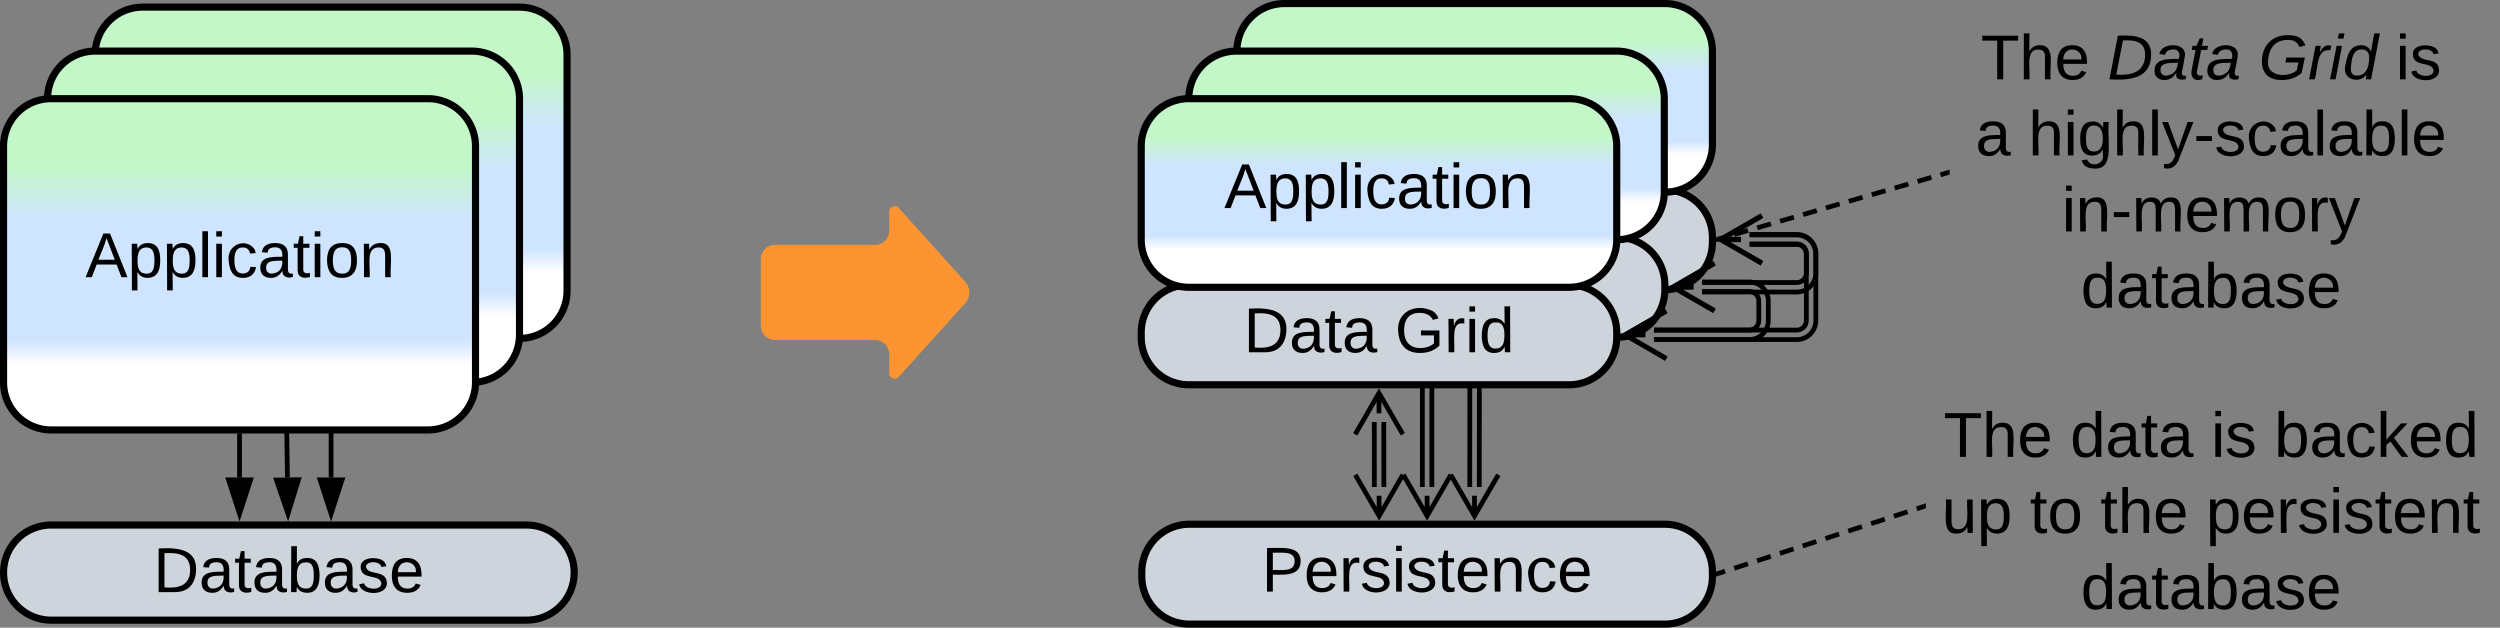 <svg xmlns="http://www.w3.org/2000/svg" xmlns:xlink="http://www.w3.org/1999/xlink" xmlns:lucid="lucid" width="1051.5" height="264"><rect width="100%" height="100%" fill="#808080" stroke="none"/><g transform="translate(-280 -557)" lucid:page-tab-id="0_0"><path d="M380.75 740.33v17.5" stroke="#000" stroke-width="2" fill="none"/><path d="M381.73 740.36h-1.96v-1.03h1.96z" stroke="#000" stroke-width=".05"/><path d="M380.75 773.1l-4.63-14.27h9.26z" stroke="#000" stroke-width="2"/><path d="M400.33 720.33l.57 37.5" stroke="#000" stroke-width="2" fill="none"/><path d="M401.3 720.34l-1.94.03v-1.04h1.94z" stroke="#000" stroke-width=".05"/><path d="M401.13 773.1l-4.85-14.2 9.27-.14z" stroke="#000" stroke-width="2"/><path d="M419.25 701.83v56" stroke="#000" stroke-width="2" fill="none"/><path d="M420.23 701.86h-1.96v-1.03h1.96z" stroke="#000" stroke-width=".05"/><path d="M419.25 773.1l-4.63-14.27h9.26z" stroke="#000" stroke-width="2"/><path d="M320 580a20 20 0 0 1 20-20h158.5a20 20 0 0 1 20 20v99.33a20 20 0 0 1-20 20H340a20 20 0 0 1-20-20z" stroke="#000" stroke-width="3" fill="url(#a)"/><use xlink:href="#b" transform="matrix(1,0,0,1,325,565) translate(29.426 70.083)"/><path d="M600 666a6 6 0 0 1 6-6h42a6 6 0 0 0 6-6v-8a2.3 2.3 0 0 1 4-1.54l28 31.08a6.67 6.67 0 0 1 0 8.92l-28 31.08a2.3 2.3 0 0 1-4-1.54v-8a6 6 0 0 0-6-6h-42a6 6 0 0 1-6-6z" fill="#fc9432"/><path d="M1090 726a6 6 0 0 1 6-6h228a6 6 0 0 1 6 6v87.5a6 6 0 0 1-6 6h-228a6 6 0 0 1-6-6z" stroke="#000" stroke-opacity="0" stroke-width="3" fill="#fff" fill-opacity="0"/><use xlink:href="#c" transform="matrix(1,0,0,1,1095,725) translate(2.481 24.146)"/><use xlink:href="#d" transform="matrix(1,0,0,1,1095,725) translate(55.741 24.146)"/><use xlink:href="#e" transform="matrix(1,0,0,1,1095,725) translate(115 24.146)"/><use xlink:href="#f" transform="matrix(1,0,0,1,1095,725) translate(141.593 24.146)"/><use xlink:href="#g" transform="matrix(1,0,0,1,1095,725) translate(1.741 56.146)"/><use xlink:href="#h" transform="matrix(1,0,0,1,1095,725) translate(38.778 56.146)"/><use xlink:href="#i" transform="matrix(1,0,0,1,1095,725) translate(68.407 56.146)"/><use xlink:href="#j" transform="matrix(1,0,0,1,1095,725) translate(112.852 56.146)"/><use xlink:href="#k" transform="matrix(1,0,0,1,1095,725) translate(60.185 88.146)"/><path d="M1002.7 798.2l2.87-.95m3.84-1.25l5.77-1.87m3.83-1.25l5.76-1.88m3.84-1.25l5.76-1.87m3.83-1.25l5.75-1.88m3.84-1.25l5.75-1.88m3.84-1.25l5.74-1.87m3.84-1.25l5.76-1.88m3.84-1.25l5.75-1.87m3.84-1.25l2.88-.94" stroke="#000" stroke-width="2" fill="none"/><path d="M1003.02 799.1l-1.28.42v-2.04l.67-.23zM1090 770.77l-.67.23-.6-1.86 1.27-.4z" stroke="#000" stroke-width=".05" fill="#000"/><path d="M1100 566a6 6 0 0 1 6-6h208a6 6 0 0 1 6 6v126.83a6 6 0 0 1-6 6h-208a6 6 0 0 1-6-6z" stroke="#000" stroke-opacity="0" stroke-width="3" fill="#fff" fill-opacity="0"/><use xlink:href="#l" transform="matrix(1,0,0,1,1105,565) translate(8.148 25.365)"/><use xlink:href="#m" transform="matrix(1,0,0,1,1105,565) translate(61.407 25.365)"/><use xlink:href="#n" transform="matrix(1,0,0,1,1105,565) translate(125.037 25.365)"/><use xlink:href="#o" transform="matrix(1,0,0,1,1105,565) translate(182.667 25.365)"/><use xlink:href="#p" transform="matrix(1,0,0,1,1105,565) translate(5.926 57.365)"/><use xlink:href="#q" transform="matrix(1,0,0,1,1105,565) translate(28.148 57.365)"/><use xlink:href="#r" transform="matrix(1,0,0,1,1105,565) translate(42.222 89.365)"/><use xlink:href="#k" transform="matrix(1,0,0,1,1105,565) translate(50.185 121.365)"/><path d="M858.05 761.84l-.03-27.34M862.05 761.84l-.03-27.35M870.04 756.67L860.07 774l-10.03-17.3m10.03 17.3l-.02-8.5M850.02 739.67l9.98-17.34 10.02 17.3M860 722.34v8.5M878.24 761.84V714.5M882.24 761.84V714.5M890.24 756.68l-10 17.32-10-17.32m10 17.32v-8.5M870.24 719.65l10-17.32 10 17.32m-10-17.32v8.5M898.18 761.84l.05-67.35M902.18 761.84l.05-67.35" stroke="#000" stroke-width="2" fill="none"/><path d="M910.2 756.7L900.17 774l-10-17.33m10 17.33v-8.5M890.23 699.65l10-17.32 10 17.33m-10-17.33v8.5" stroke="#000" stroke-width="2" fill="none"/><path d="M800.24 656.83a20 20 0 0 1 20-20h160a20 20 0 0 1 20 20v2a20 20 0 0 1-20 20h-160a20 20 0 0 1-20-20z" stroke="#000" stroke-width="3" fill="#ced4db"/><use xlink:href="#s" transform="matrix(1,0,0,1,805.241,641.833) translate(38.079 23.333)"/><use xlink:href="#t" transform="matrix(1,0,0,1,805.241,641.833) translate(101.709 23.333)"/><path d="M780.24 676.83a20 20 0 0 1 20-20h160a20 20 0 0 1 20 20v2a20 20 0 0 1-20 20h-160a20 20 0 0 1-20-20z" stroke="#000" stroke-width="3" fill="#ced4db"/><use xlink:href="#s" transform="matrix(1,0,0,1,785.241,661.833) translate(38.079 23.333)"/><use xlink:href="#t" transform="matrix(1,0,0,1,785.241,661.833) translate(101.709 23.333)"/><path d="M800.24 578.5a20 20 0 0 1 20-20h160a20 20 0 0 1 20 20v39.33a20 20 0 0 1-20 20h-160a20 20 0 0 1-20-20z" stroke="#000" stroke-width="3" fill="url(#u)"/><use xlink:href="#b" transform="matrix(1,0,0,1,805.241,563.5) translate(29.926 41.021)"/><path d="M760 696.83a20 20 0 0 1 20-20h160a20 20 0 0 1 20 20v2a20 20 0 0 1-20 20H780a20 20 0 0 1-20-20z" stroke="#000" stroke-width="3" fill="#ced4db"/><use xlink:href="#s" transform="matrix(1,0,0,1,765,681.833) translate(38.079 23.333)"/><use xlink:href="#t" transform="matrix(1,0,0,1,765,681.833) translate(101.709 23.333)"/><path d="M780 598.5a20 20 0 0 1 20-20h160a20 20 0 0 1 20 20v39.33a20 20 0 0 1-20 20H800a20 20 0 0 1-20-20z" stroke="#000" stroke-width="3" fill="url(#v)"/><use xlink:href="#b" transform="matrix(1,0,0,1,785,583.5) translate(29.926 41.021)"/><path d="M760 618.5a20 20 0 0 1 20-20h160a20 20 0 0 1 20 20v39.33a20 20 0 0 1-20 20H780a20 20 0 0 1-20-20z" stroke="#000" stroke-width="3" fill="url(#w)"/><use xlink:href="#b" transform="matrix(1,0,0,1,765,603.5) translate(29.926 41.021)"/><path d="M760.24 797.5a20 20 0 0 1 20-20h200a20 20 0 0 1 20 20v2a20 20 0 0 1-20 20h-200a20 20 0 0 1-20-20z" stroke="#000" stroke-width="3" fill="#ced4db"/><use xlink:href="#x" transform="matrix(1,0,0,1,765.241,782.5) translate(45.449 23.333)"/><path d="M1015.9 655.83h19.84a8 8 0 0 1 8 8v8a8 8 0 0 1-8 8H995.9" stroke="#000" stroke-width="2" fill="none"/><path d="M1015.9 659.83h19.84a4 4 0 0 1 4 4v8a4 4 0 0 1-4 4H995.9" stroke="#000" stroke-width="2" fill="none"/><path d="M1021.06 667.83l-17.32-10 17.32-10m-17.32 10h8.5M1001.06 687.83l-17.32-10 17.32-10m-17.32 10h8.5" stroke="#000" stroke-width="2" fill="none"/><path d="M1015.9 655.6h19.84a8 8 0 0 1 8 8v28.23a8 8 0 0 1-8 8h-60.08" stroke="#000" stroke-width="2" fill="none"/><path d="M1015.9 659.6h19.84a4 4 0 0 1 4 4v28.23a4 4 0 0 1-4 4h-60.08" stroke="#000" stroke-width="2" fill="none"/><path d="M1021.06 667.6l-17.32-10 17.32-10m-17.32 10h8.5M980.82 707.83l-17.32-10 17.32-10m-17.32 10h8.5" stroke="#000" stroke-width="2" fill="none"/><path d="M995.9 675.6h19.84a8 8 0 0 1 8 8v8.23a8 8 0 0 1-8 8h-40.08" stroke="#000" stroke-width="2" fill="none"/><path d="M995.9 679.6h19.84a4 4 0 0 1 4 4v8.23a4 4 0 0 1-4 4h-40.08" stroke="#000" stroke-width="2" fill="none"/><path d="M1001.06 687.6l-17.32-10 17.32-10m-17.32 10h8.5M980.82 707.83l-17.32-10 17.32-10m-17.32 10h8.5" stroke="#000" stroke-width="2" fill="none"/><path d="M1002.7 657.56l2.9-.84m3.85-1.12l5.78-1.67m3.85-1.1l5.78-1.68m3.85-1.12l5.8-1.67m3.85-1.1l5.78-1.68m3.85-1.12l5.78-1.67m3.85-1.13l5.8-1.67m3.85-1.1l5.78-1.68m3.85-1.12l5.78-1.67m3.86-1.1l5.78-1.7m3.85-1.1l2.9-.84" stroke="#000" stroke-width="2" fill="none"/><path d="M1003 658.5l-1.26.35v-2.03l.72-.2zM1100 630.43l-.7.2-.56-1.87 1.26-.36z" stroke="#000" stroke-width=".05" fill="#000"/><path d="M300 598.5a20 20 0 0 1 20-20h158.5a20 20 0 0 1 20 20v99.33a20 20 0 0 1-20 20H320a20 20 0 0 1-20-20z" stroke="#000" stroke-width="3" fill="url(#y)"/><g><use xlink:href="#b" transform="matrix(1,0,0,1,305,583.5) translate(29.426 70.083)"/></g><path d="M281.5 797.83a20 20 0 0 1 20-20h200a20 20 0 0 1 20 20 20 20 0 0 1-20 20h-200a20 20 0 0 1-20-20z" stroke="#000" stroke-width="3" fill="#ced4db"/><g><use xlink:href="#z" transform="matrix(1,0,0,1,286.5,782.833) translate(58.005 23.208)"/></g><path d="M281.5 618.5a20 20 0 0 1 20-20H460a20 20 0 0 1 20 20v99.33a20 20 0 0 1-20 20H301.5a20 20 0 0 1-20-20z" stroke="#000" stroke-width="3" fill="url(#A)"/><g><use xlink:href="#b" transform="matrix(1,0,0,1,286.5,603.5) translate(29.426 70.083)"/></g><defs><linearGradient gradientUnits="userSpaceOnUse" id="a" x1="320" y1="699.33" x2="320" y2="560"><stop offset="19.93%" stop-color="#fff"/><stop offset="27.17%" stop-color="#cfe4ff"/><stop offset="63.41%" stop-color="#cfe4ff"/><stop offset="79.71%" stop-color="#c3f7c8"/></linearGradient><path d="M205 0l-28-72H64L36 0H1l101-248h38L239 0h-34zm-38-99l-47-123c-12 45-31 82-46 123h93" id="B"/><path d="M115-194c55 1 70 41 70 98S169 2 115 4C84 4 66-9 55-30l1 105H24l-1-265h31l2 30c10-21 28-34 59-34zm-8 174c40 0 45-34 45-75s-6-73-45-74c-42 0-51 32-51 76 0 43 10 73 51 73" id="C"/><path d="M24 0v-261h32V0H24" id="D"/><path d="M24-231v-30h32v30H24zM24 0v-190h32V0H24" id="E"/><path d="M96-169c-40 0-48 33-48 73s9 75 48 75c24 0 41-14 43-38l32 2c-6 37-31 61-74 61-59 0-76-41-82-99-10-93 101-131 147-64 4 7 5 14 7 22l-32 3c-4-21-16-35-41-35" id="F"/><path d="M141-36C126-15 110 5 73 4 37 3 15-17 15-53c-1-64 63-63 125-63 3-35-9-54-41-54-24 1-41 7-42 31l-33-3c5-37 33-52 76-52 45 0 72 20 72 64v82c-1 20 7 32 28 27v20c-31 9-61-2-59-35zM48-53c0 20 12 33 32 33 41-3 63-29 60-74-43 2-92-5-92 41" id="G"/><path d="M59-47c-2 24 18 29 38 22v24C64 9 27 4 27-40v-127H5v-23h24l9-43h21v43h35v23H59v120" id="H"/><path d="M100-194c62-1 85 37 85 99 1 63-27 99-86 99S16-35 15-95c0-66 28-99 85-99zM99-20c44 1 53-31 53-75 0-43-8-75-51-75s-53 32-53 75 10 74 51 75" id="I"/><path d="M117-194c89-4 53 116 60 194h-32v-121c0-31-8-49-39-48C34-167 62-67 57 0H25l-1-190h30c1 10-1 24 2 32 11-22 29-35 61-36" id="J"/><g id="b"><use transform="matrix(0.074,0,0,0.074,0,0)" xlink:href="#B"/><use transform="matrix(0.074,0,0,0.074,17.778,0)" xlink:href="#C"/><use transform="matrix(0.074,0,0,0.074,32.593,0)" xlink:href="#C"/><use transform="matrix(0.074,0,0,0.074,47.407,0)" xlink:href="#D"/><use transform="matrix(0.074,0,0,0.074,53.259,0)" xlink:href="#E"/><use transform="matrix(0.074,0,0,0.074,59.111,0)" xlink:href="#F"/><use transform="matrix(0.074,0,0,0.074,72.444,0)" xlink:href="#G"/><use transform="matrix(0.074,0,0,0.074,87.259,0)" xlink:href="#H"/><use transform="matrix(0.074,0,0,0.074,94.667,0)" xlink:href="#E"/><use transform="matrix(0.074,0,0,0.074,100.519,0)" xlink:href="#I"/><use transform="matrix(0.074,0,0,0.074,115.333,0)" xlink:href="#J"/></g><path d="M127-220V0H93v-220H8v-28h204v28h-85" id="K"/><path d="M106-169C34-169 62-67 57 0H25v-261h32l-1 103c12-21 28-36 61-36 89 0 53 116 60 194h-32v-121c2-32-8-49-39-48" id="L"/><path d="M100-194c63 0 86 42 84 106H49c0 40 14 67 53 68 26 1 43-12 49-29l28 8c-11 28-37 45-77 45C44 4 14-33 15-96c1-61 26-98 85-98zm52 81c6-60-76-77-97-28-3 7-6 17-6 28h103" id="M"/><g id="c"><use transform="matrix(0.074,0,0,0.074,0,0)" xlink:href="#K"/><use transform="matrix(0.074,0,0,0.074,16.222,0)" xlink:href="#L"/><use transform="matrix(0.074,0,0,0.074,31.037,0)" xlink:href="#M"/></g><path d="M85-194c31 0 48 13 60 33l-1-100h32l1 261h-30c-2-10 0-23-3-31C134-8 116 4 85 4 32 4 16-35 15-94c0-66 23-100 70-100zm9 24c-40 0-46 34-46 75 0 40 6 74 45 74 42 0 51-32 51-76 0-42-9-74-50-73" id="N"/><g id="d"><use transform="matrix(0.074,0,0,0.074,0,0)" xlink:href="#N"/><use transform="matrix(0.074,0,0,0.074,14.815,0)" xlink:href="#G"/><use transform="matrix(0.074,0,0,0.074,29.63,0)" xlink:href="#H"/><use transform="matrix(0.074,0,0,0.074,37.037,0)" xlink:href="#G"/></g><path d="M135-143c-3-34-86-38-87 0 15 53 115 12 119 90S17 21 10-45l28-5c4 36 97 45 98 0-10-56-113-15-118-90-4-57 82-63 122-42 12 7 21 19 24 35" id="O"/><g id="e"><use transform="matrix(0.074,0,0,0.074,0,0)" xlink:href="#E"/><use transform="matrix(0.074,0,0,0.074,5.852,0)" xlink:href="#O"/></g><path d="M115-194c53 0 69 39 70 98 0 66-23 100-70 100C84 3 66-7 56-30L54 0H23l1-261h32v101c10-23 28-34 59-34zm-8 174c40 0 45-34 45-75 0-40-5-75-45-74-42 0-51 32-51 76 0 43 10 73 51 73" id="P"/><path d="M143 0L79-87 56-68V0H24v-261h32v163l83-92h37l-77 82L181 0h-38" id="Q"/><g id="f"><use transform="matrix(0.074,0,0,0.074,0,0)" xlink:href="#P"/><use transform="matrix(0.074,0,0,0.074,14.815,0)" xlink:href="#G"/><use transform="matrix(0.074,0,0,0.074,29.63,0)" xlink:href="#F"/><use transform="matrix(0.074,0,0,0.074,42.963,0)" xlink:href="#Q"/><use transform="matrix(0.074,0,0,0.074,56.296,0)" xlink:href="#M"/><use transform="matrix(0.074,0,0,0.074,71.111,0)" xlink:href="#N"/></g><path d="M84 4C-5 8 30-112 23-190h32v120c0 31 7 50 39 49 72-2 45-101 50-169h31l1 190h-30c-1-10 1-25-2-33-11 22-28 36-60 37" id="R"/><g id="g"><use transform="matrix(0.074,0,0,0.074,0,0)" xlink:href="#R"/><use transform="matrix(0.074,0,0,0.074,14.815,0)" xlink:href="#C"/></g><g id="h"><use transform="matrix(0.074,0,0,0.074,0,0)" xlink:href="#H"/><use transform="matrix(0.074,0,0,0.074,7.407,0)" xlink:href="#I"/></g><g id="i"><use transform="matrix(0.074,0,0,0.074,0,0)" xlink:href="#H"/><use transform="matrix(0.074,0,0,0.074,7.407,0)" xlink:href="#L"/><use transform="matrix(0.074,0,0,0.074,22.222,0)" xlink:href="#M"/></g><path d="M114-163C36-179 61-72 57 0H25l-1-190h30c1 12-1 29 2 39 6-27 23-49 58-41v29" id="S"/><g id="j"><use transform="matrix(0.074,0,0,0.074,0,0)" xlink:href="#C"/><use transform="matrix(0.074,0,0,0.074,14.815,0)" xlink:href="#M"/><use transform="matrix(0.074,0,0,0.074,29.63,0)" xlink:href="#S"/><use transform="matrix(0.074,0,0,0.074,38.444,0)" xlink:href="#O"/><use transform="matrix(0.074,0,0,0.074,51.778,0)" xlink:href="#E"/><use transform="matrix(0.074,0,0,0.074,57.63,0)" xlink:href="#O"/><use transform="matrix(0.074,0,0,0.074,70.963,0)" xlink:href="#H"/><use transform="matrix(0.074,0,0,0.074,78.37,0)" xlink:href="#M"/><use transform="matrix(0.074,0,0,0.074,93.185,0)" xlink:href="#J"/><use transform="matrix(0.074,0,0,0.074,108,0)" xlink:href="#H"/></g><g id="k"><use transform="matrix(0.074,0,0,0.074,0,0)" xlink:href="#N"/><use transform="matrix(0.074,0,0,0.074,14.815,0)" xlink:href="#G"/><use transform="matrix(0.074,0,0,0.074,29.63,0)" xlink:href="#H"/><use transform="matrix(0.074,0,0,0.074,37.037,0)" xlink:href="#G"/><use transform="matrix(0.074,0,0,0.074,51.852,0)" xlink:href="#P"/><use transform="matrix(0.074,0,0,0.074,66.667,0)" xlink:href="#G"/><use transform="matrix(0.074,0,0,0.074,81.481,0)" xlink:href="#O"/><use transform="matrix(0.074,0,0,0.074,94.815,0)" xlink:href="#M"/></g><g id="l"><use transform="matrix(0.074,0,0,0.074,0,0)" xlink:href="#K"/><use transform="matrix(0.074,0,0,0.074,16.222,0)" xlink:href="#L"/><use transform="matrix(0.074,0,0,0.074,31.037,0)" xlink:href="#M"/></g><path d="M248-139C247-14 144 9 11 0l48-248c105-6 190 8 189 109zm-34 0c1-70-52-87-126-82L50-27c98 7 163-21 164-112" id="T"/><path d="M165-48c-4 18 1 34 23 27l-3 20c-29 8-62 0-52-35h-2C116-14 99 4 63 4 30 4 8-16 8-49c0-68 71-67 138-67 10-26 0-56-31-54-26 1-42 9-47 31l-32-5c8-67 160-71 144 15-5 28-9 54-15 81zM42-50c3 52 80 24 89-6 7-12 7-24 11-38-47 1-103-4-100 44" id="U"/><path d="M51-54c-9 22 5 41 31 30L79-1C43 14 10-4 19-52l22-115H19l5-23h22l19-43h21l-9 43h35l-4 23H73" id="V"/><g id="m"><use transform="matrix(0.074,0,0,0.074,0,0)" xlink:href="#T"/><use transform="matrix(0.074,0,0,0.074,19.185,0)" xlink:href="#U"/><use transform="matrix(0.074,0,0,0.074,34,0)" xlink:href="#V"/><use transform="matrix(0.074,0,0,0.074,41.407,0)" xlink:href="#U"/></g><path d="M52-101C46-14 166-7 216-51l9-45h-74l6-28h105l-18 87C217-12 181 4 130 4 60 4 18-31 18-101c0-106 78-167 188-146 30 6 48 27 59 54l-34 9c-10-26-31-41-67-40-75 1-107 50-112 123" id="W"/><path d="M66-151c12-25 30-51 66-40l-6 26C45-176 58-65 38 0H6l36-190h30" id="X"/><path d="M50-231l6-30h32l-6 30H50zM6 0l37-190h31L37 0H6" id="Y"/><path d="M133-28C103 26-5 8 13-77c13-62 24-115 90-117 29-1 46 15 56 35l19-102h32L160 0h-30zM45-64c-2 27 10 43 35 43 54-1 69-50 69-103 0-29-15-46-42-46-53-1-58 58-62 106" id="Z"/><g id="n"><use transform="matrix(0.074,0,0,0.074,0,0)" xlink:href="#W"/><use transform="matrix(0.074,0,0,0.074,20.741,0)" xlink:href="#X"/><use transform="matrix(0.074,0,0,0.074,29.556,0)" xlink:href="#Y"/><use transform="matrix(0.074,0,0,0.074,35.407,0)" xlink:href="#Z"/></g><g id="o"><use transform="matrix(0.074,0,0,0.074,0,0)" xlink:href="#E"/><use transform="matrix(0.074,0,0,0.074,5.852,0)" xlink:href="#O"/></g><use transform="matrix(0.074,0,0,0.074,0,0)" xlink:href="#G" id="p"/><path d="M177-190C167-65 218 103 67 71c-23-6-38-20-44-43l32-5c15 47 100 32 89-28v-30C133-14 115 1 83 1 29 1 15-40 15-95c0-56 16-97 71-98 29-1 48 16 59 35 1-10 0-23 2-32h30zM94-22c36 0 50-32 50-73 0-42-14-75-50-75-39 0-46 34-46 75s6 73 46 73" id="aa"/><path d="M179-190L93 31C79 59 56 82 12 73V49c39 6 53-20 64-50L1-190h34L92-34l54-156h33" id="ab"/><path d="M16-82v-28h88v28H16" id="ac"/><g id="q"><use transform="matrix(0.074,0,0,0.074,0,0)" xlink:href="#L"/><use transform="matrix(0.074,0,0,0.074,14.815,0)" xlink:href="#E"/><use transform="matrix(0.074,0,0,0.074,20.667,0)" xlink:href="#aa"/><use transform="matrix(0.074,0,0,0.074,35.481,0)" xlink:href="#L"/><use transform="matrix(0.074,0,0,0.074,50.296,0)" xlink:href="#D"/><use transform="matrix(0.074,0,0,0.074,56.148,0)" xlink:href="#ab"/><use transform="matrix(0.074,0,0,0.074,69.481,0)" xlink:href="#ac"/><use transform="matrix(0.074,0,0,0.074,78.296,0)" xlink:href="#O"/><use transform="matrix(0.074,0,0,0.074,91.63,0)" xlink:href="#F"/><use transform="matrix(0.074,0,0,0.074,104.963,0)" xlink:href="#G"/><use transform="matrix(0.074,0,0,0.074,119.778,0)" xlink:href="#D"/><use transform="matrix(0.074,0,0,0.074,125.63,0)" xlink:href="#G"/><use transform="matrix(0.074,0,0,0.074,140.444,0)" xlink:href="#P"/><use transform="matrix(0.074,0,0,0.074,155.259,0)" xlink:href="#D"/><use transform="matrix(0.074,0,0,0.074,161.111,0)" xlink:href="#M"/></g><path d="M210-169c-67 3-38 105-44 169h-31v-121c0-29-5-50-35-48C34-165 62-65 56 0H25l-1-190h30c1 10-1 24 2 32 10-44 99-50 107 0 11-21 27-35 58-36 85-2 47 119 55 194h-31v-121c0-29-5-49-35-48" id="ad"/><g id="r"><use transform="matrix(0.074,0,0,0.074,0,0)" xlink:href="#E"/><use transform="matrix(0.074,0,0,0.074,5.852,0)" xlink:href="#J"/><use transform="matrix(0.074,0,0,0.074,20.667,0)" xlink:href="#ac"/><use transform="matrix(0.074,0,0,0.074,29.481,0)" xlink:href="#ad"/><use transform="matrix(0.074,0,0,0.074,51.63,0)" xlink:href="#M"/><use transform="matrix(0.074,0,0,0.074,66.444,0)" xlink:href="#ad"/><use transform="matrix(0.074,0,0,0.074,88.593,0)" xlink:href="#I"/><use transform="matrix(0.074,0,0,0.074,103.407,0)" xlink:href="#S"/><use transform="matrix(0.074,0,0,0.074,112.222,0)" xlink:href="#ab"/></g><path d="M30-248c118-7 216 8 213 122C240-48 200 0 122 0H30v-248zM63-27c89 8 146-16 146-99s-60-101-146-95v194" id="ae"/><g id="s"><use transform="matrix(0.074,0,0,0.074,0,0)" xlink:href="#ae"/><use transform="matrix(0.074,0,0,0.074,19.185,0)" xlink:href="#G"/><use transform="matrix(0.074,0,0,0.074,34,0)" xlink:href="#H"/><use transform="matrix(0.074,0,0,0.074,41.407,0)" xlink:href="#G"/></g><path d="M143 4C61 4 22-44 18-125c-5-107 100-154 193-111 17 8 29 25 37 43l-32 9c-13-25-37-40-76-40-61 0-88 39-88 99 0 61 29 100 91 101 35 0 62-11 79-27v-45h-74v-28h105v86C228-13 192 4 143 4" id="af"/><g id="t"><use transform="matrix(0.074,0,0,0.074,0,0)" xlink:href="#af"/><use transform="matrix(0.074,0,0,0.074,20.741,0)" xlink:href="#S"/><use transform="matrix(0.074,0,0,0.074,29.556,0)" xlink:href="#E"/><use transform="matrix(0.074,0,0,0.074,35.407,0)" xlink:href="#N"/></g><linearGradient gradientUnits="userSpaceOnUse" id="u" x1="800.24" y1="637.83" x2="800.24" y2="558.5"><stop offset="19.93%" stop-color="#fff"/><stop offset="27.17%" stop-color="#cfe4ff"/><stop offset="63.41%" stop-color="#cfe4ff"/><stop offset="79.71%" stop-color="#c3f7c8"/></linearGradient><linearGradient gradientUnits="userSpaceOnUse" id="v" x1="780" y1="657.83" x2="780" y2="578.5"><stop offset="19.93%" stop-color="#fff"/><stop offset="27.17%" stop-color="#cfe4ff"/><stop offset="63.41%" stop-color="#cfe4ff"/><stop offset="79.71%" stop-color="#c3f7c8"/></linearGradient><linearGradient gradientUnits="userSpaceOnUse" id="w" x1="760" y1="677.83" x2="760" y2="598.5"><stop offset="19.93%" stop-color="#fff"/><stop offset="27.17%" stop-color="#cfe4ff"/><stop offset="63.41%" stop-color="#cfe4ff"/><stop offset="79.71%" stop-color="#c3f7c8"/></linearGradient><path d="M30-248c87 1 191-15 191 75 0 78-77 80-158 76V0H30v-248zm33 125c57 0 124 11 124-50 0-59-68-47-124-48v98" id="ag"/><g id="x"><use transform="matrix(0.074,0,0,0.074,0,0)" xlink:href="#ag"/><use transform="matrix(0.074,0,0,0.074,17.778,0)" xlink:href="#M"/><use transform="matrix(0.074,0,0,0.074,32.593,0)" xlink:href="#S"/><use transform="matrix(0.074,0,0,0.074,41.407,0)" xlink:href="#O"/><use transform="matrix(0.074,0,0,0.074,54.741,0)" xlink:href="#E"/><use transform="matrix(0.074,0,0,0.074,60.593,0)" xlink:href="#O"/><use transform="matrix(0.074,0,0,0.074,73.926,0)" xlink:href="#H"/><use transform="matrix(0.074,0,0,0.074,81.333,0)" xlink:href="#M"/><use transform="matrix(0.074,0,0,0.074,96.148,0)" xlink:href="#J"/><use transform="matrix(0.074,0,0,0.074,110.963,0)" xlink:href="#F"/><use transform="matrix(0.074,0,0,0.074,124.296,0)" xlink:href="#M"/></g><linearGradient gradientUnits="userSpaceOnUse" id="y" x1="300" y1="717.83" x2="300" y2="578.5"><stop offset="19.93%" stop-color="#fff"/><stop offset="27.17%" stop-color="#cfe4ff"/><stop offset="63.41%" stop-color="#cfe4ff"/><stop offset="79.71%" stop-color="#c3f7c8"/></linearGradient><g id="z"><use transform="matrix(0.074,0,0,0.074,0,0)" xlink:href="#ae"/><use transform="matrix(0.074,0,0,0.074,19.185,0)" xlink:href="#G"/><use transform="matrix(0.074,0,0,0.074,34,0)" xlink:href="#H"/><use transform="matrix(0.074,0,0,0.074,41.407,0)" xlink:href="#G"/><use transform="matrix(0.074,0,0,0.074,56.222,0)" xlink:href="#P"/><use transform="matrix(0.074,0,0,0.074,71.037,0)" xlink:href="#G"/><use transform="matrix(0.074,0,0,0.074,85.852,0)" xlink:href="#O"/><use transform="matrix(0.074,0,0,0.074,99.185,0)" xlink:href="#M"/></g><linearGradient gradientUnits="userSpaceOnUse" id="A" x1="281.5" y1="737.83" x2="281.5" y2="598.5"><stop offset="19.93%" stop-color="#fff"/><stop offset="27.17%" stop-color="#cfe4ff"/><stop offset="63.41%" stop-color="#cfe4ff"/><stop offset="79.71%" stop-color="#c3f7c8"/></linearGradient></defs></g></svg>